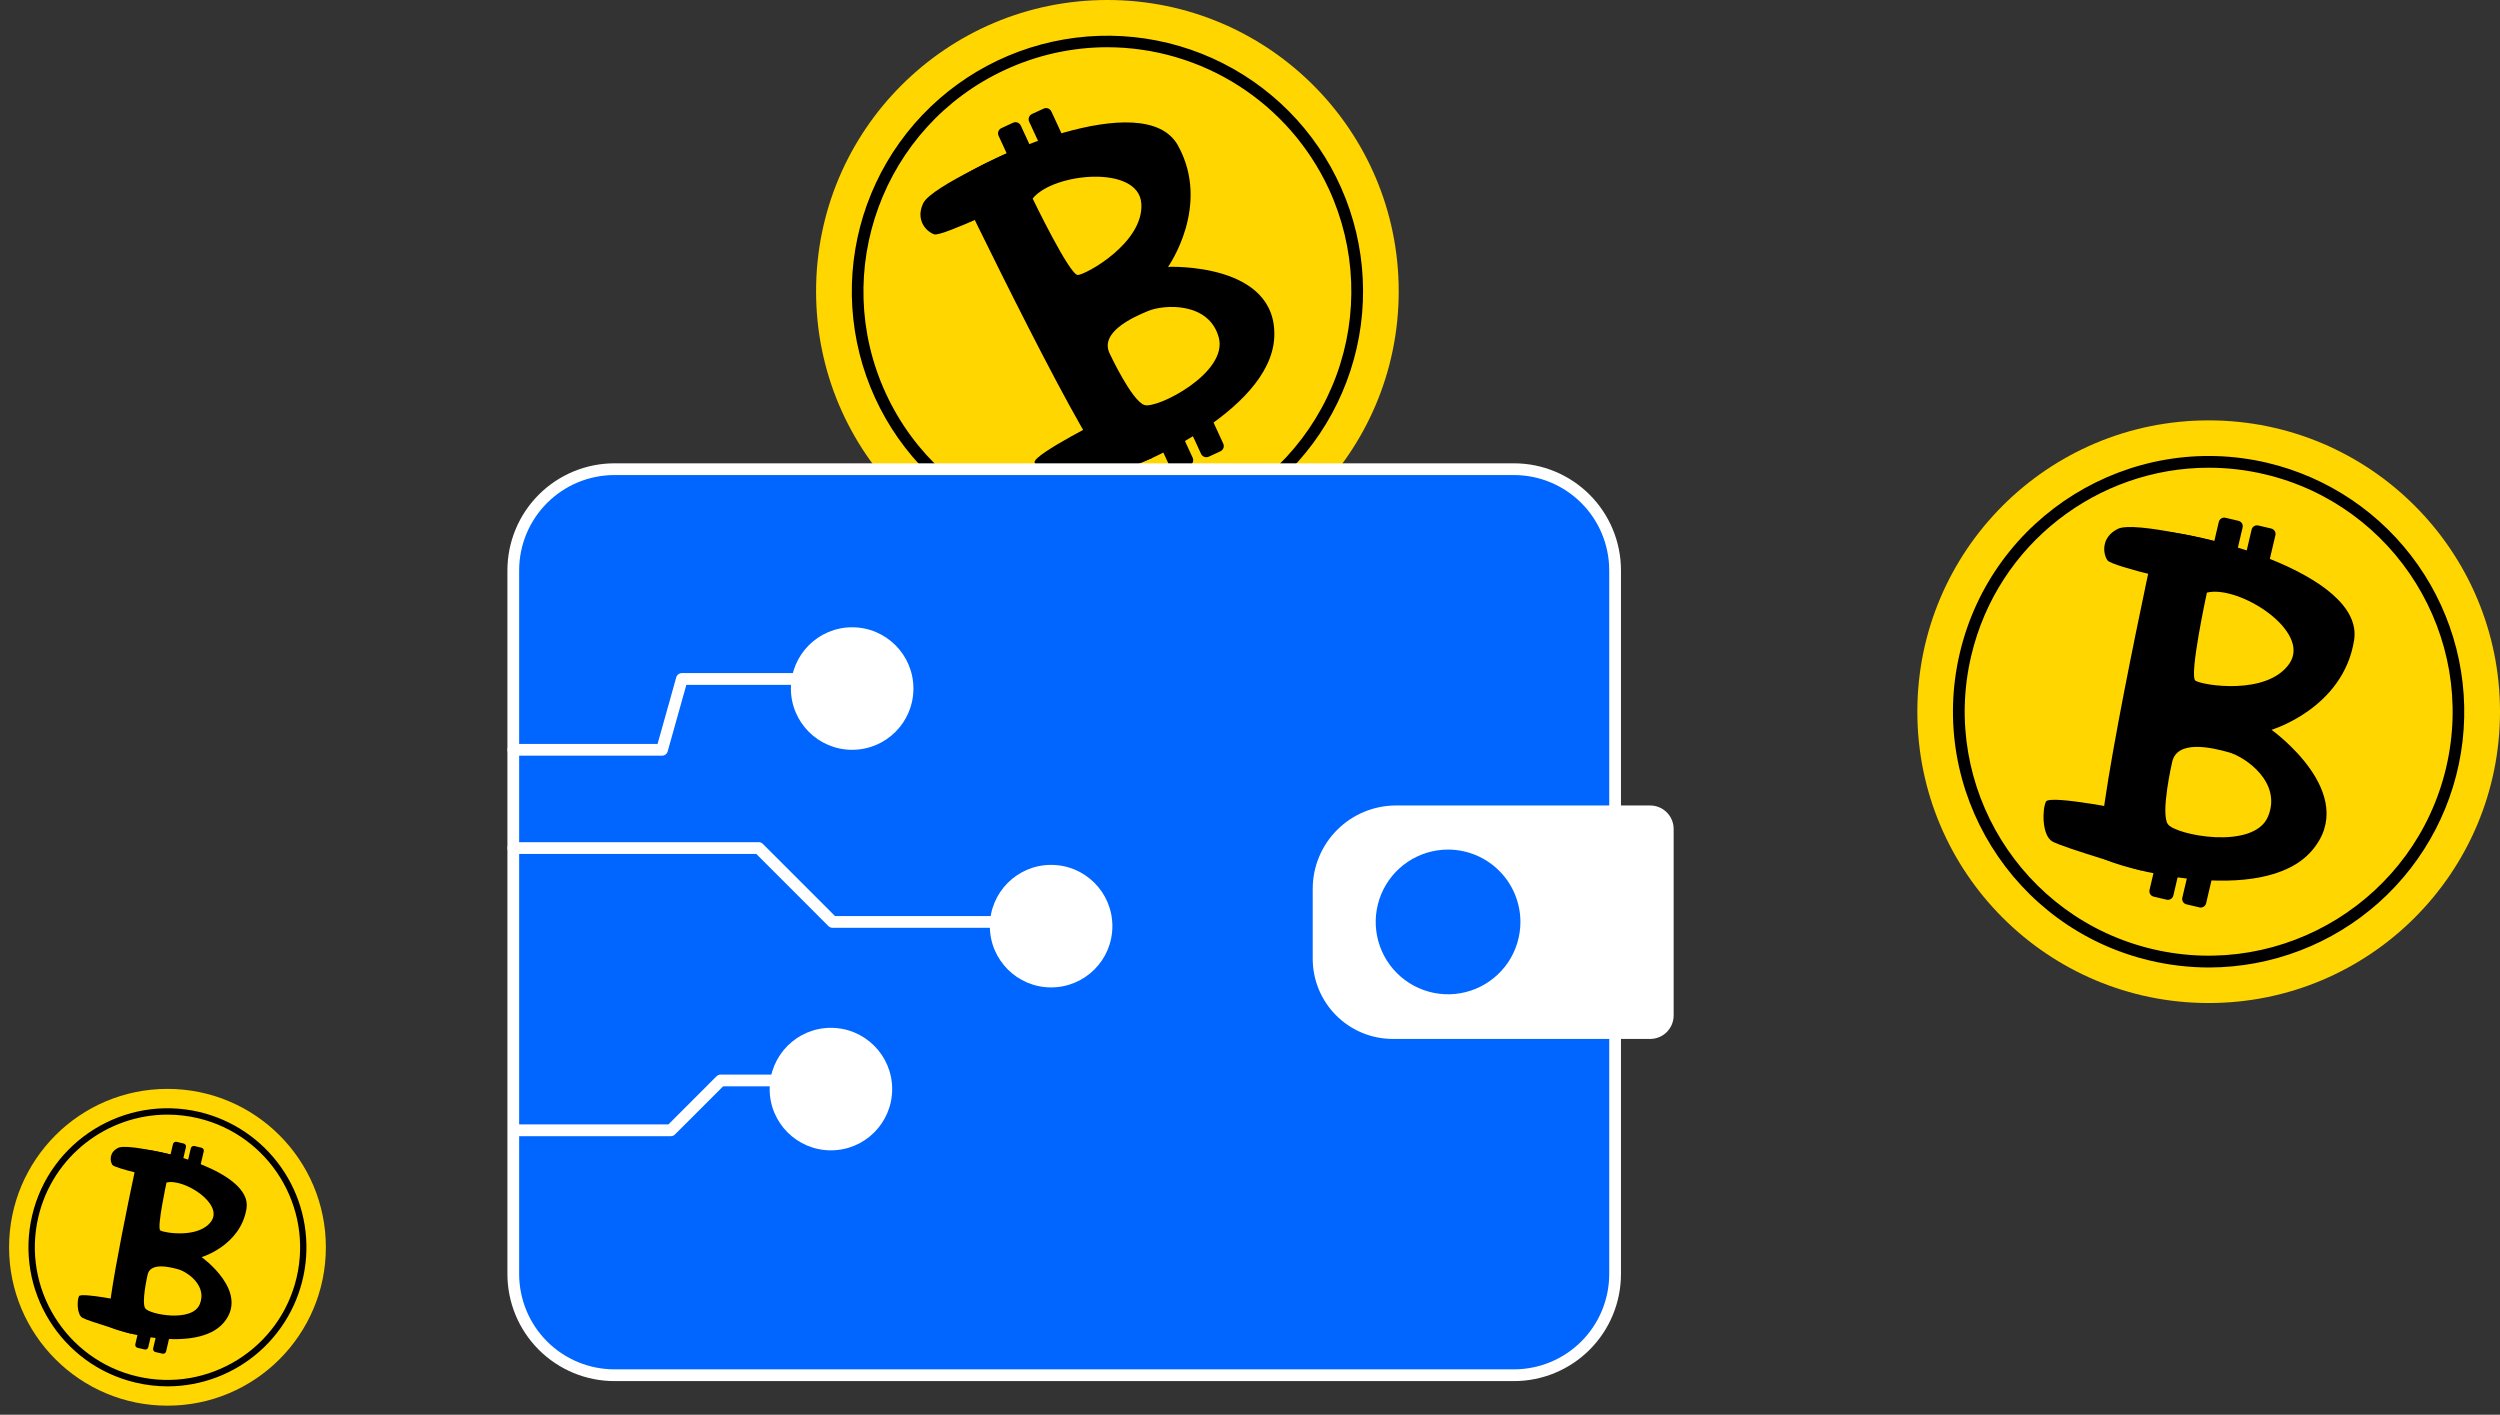 <svg width="258" height="146" viewBox="0 0 258 146" fill="none" xmlns="http://www.w3.org/2000/svg">
<rect x="0" y="0" width="258" height="146" fill="#333333" stroke="none"/>
<path d="M114.283 60.128C130.887 60.128 144.347 46.668 144.347 30.064C144.347 13.46 130.887 0 114.283 0C97.679 0 84.219 13.46 84.219 30.064C84.219 46.668 97.679 60.128 114.283 60.128Z" fill="#FFD600"/>
<path d="M104.801 15.432C104.801 15.432 96.114 19.223 95.276 20.971C94.439 22.719 95.622 23.931 96.421 24.186C97.22 24.442 105.383 20.503 105.383 20.503L104.801 15.432ZM114.543 42.932C114.543 42.932 106.612 46.877 106.771 47.712C106.93 48.546 108.566 50.74 109.839 50.549C111.112 50.359 118.926 47.255 118.926 47.255L114.543 42.932Z" fill="black"/>
<path d="M120.543 27.54C120.543 27.54 125.014 21.253 121.568 15.017C118.122 8.781 101.153 16.501 98.642 18.681C98.642 18.681 113.14 48.856 114.895 48.726C116.65 48.597 131.123 42.596 131.503 34.82C131.883 27.043 120.543 27.54 120.543 27.54ZM117.787 21.016C118.041 25.068 112.063 28.338 111.232 28.381C110.401 28.425 106.57 20.494 106.57 20.494C108.658 17.829 117.532 16.965 117.786 21.017L117.787 21.016ZM125.773 34.814C126.782 38.474 119.407 42.219 118.107 41.798C116.807 41.378 114.55 36.549 114.55 36.549C113.402 34.336 116.833 32.772 118.502 32.087C120.171 31.402 124.763 31.154 125.772 34.814L125.773 34.814Z" fill="black"/>
<path d="M104.549 12.664L103.347 13.22C103.046 13.358 102.915 13.714 103.054 14.015L105.098 18.444C105.237 18.744 105.593 18.875 105.894 18.737L107.096 18.182C107.396 18.043 107.528 17.687 107.389 17.386L105.344 12.957C105.206 12.657 104.849 12.526 104.549 12.664Z" fill="black"/>
<path d="M107.705 11.208L106.503 11.763C106.202 11.902 106.071 12.258 106.21 12.559L108.254 16.988C108.393 17.288 108.749 17.419 109.05 17.281L110.252 16.726C110.553 16.587 110.684 16.231 110.545 15.93L108.501 11.501C108.362 11.201 108.006 11.07 107.705 11.208Z" fill="black"/>
<path d="M120.243 42.514L119.041 43.069C118.74 43.208 118.609 43.564 118.748 43.865L120.792 48.293C120.931 48.594 121.287 48.725 121.588 48.586L122.79 48.031C123.091 47.892 123.222 47.536 123.083 47.236L121.039 42.807C120.9 42.506 120.544 42.375 120.243 42.514Z" fill="black"/>
<path d="M123.399 41.058L122.197 41.613C121.896 41.752 121.765 42.108 121.904 42.408L123.948 46.837C124.087 47.138 124.443 47.269 124.744 47.13L125.946 46.575C126.247 46.436 126.378 46.08 126.239 45.78L124.195 41.351C124.056 41.05 123.7 40.919 123.399 41.058Z" fill="black"/>
<path d="M114.323 56.449C107.818 56.458 101.538 54.062 96.691 49.723C91.844 45.384 88.771 39.407 88.063 32.94C87.354 26.473 89.06 19.973 92.853 14.687C96.645 9.402 102.257 5.704 108.61 4.304C114.963 2.904 121.61 3.901 127.273 7.103C132.936 10.305 137.216 15.486 139.291 21.652C141.366 27.818 141.09 34.533 138.515 40.507C135.941 46.482 131.249 51.294 125.343 54.021C121.887 55.614 118.128 56.442 114.323 56.449ZM114.269 4.874C110.629 4.878 107.033 5.674 103.731 7.206C91.127 13.024 85.607 28.012 91.425 40.615C97.243 53.219 112.232 58.739 124.835 52.921C130.897 50.122 135.599 45.03 137.907 38.764C140.214 32.499 139.939 25.573 137.14 19.511C135.119 15.146 131.892 11.449 127.84 8.855C123.788 6.262 119.08 4.881 114.269 4.874Z" fill="black"/>
<path d="M63.401 141.923H156.248C162.008 141.923 166.678 137.253 166.678 131.493V58.85C166.678 53.09 162.008 48.42 156.248 48.42L63.401 48.42C57.641 48.42 52.971 53.09 52.971 58.85L52.971 131.493C52.971 137.253 57.641 141.923 63.401 141.923Z" fill="#0166FF"/>
<path d="M156.248 142.529H63.401C60.475 142.526 57.67 141.362 55.601 139.293C53.532 137.224 52.369 134.419 52.365 131.493V58.85C52.369 55.924 53.532 53.119 55.601 51.05C57.67 48.981 60.475 47.818 63.401 47.815H156.248C159.174 47.818 161.979 48.981 164.048 51.05C166.117 53.119 167.28 55.924 167.284 58.85V131.493C167.28 134.419 166.117 137.224 164.048 139.293C161.979 141.362 159.174 142.526 156.248 142.529ZM63.401 49.026C60.796 49.029 58.299 50.065 56.458 51.907C54.616 53.748 53.58 56.245 53.577 58.85V131.493C53.58 134.098 54.616 136.595 56.458 138.437C58.299 140.278 60.796 141.314 63.401 141.317H156.248C158.853 141.314 161.35 140.278 163.191 138.437C165.033 136.595 166.069 134.098 166.072 131.493V58.85C166.069 56.245 165.033 53.748 163.191 51.907C161.35 50.065 158.853 49.029 156.248 49.026H63.401Z" fill="white"/>
<path d="M170.298 107.218H143.744C142.657 107.218 141.582 107.004 140.578 106.588C139.575 106.172 138.663 105.563 137.895 104.795C137.127 104.027 136.518 103.115 136.102 102.112C135.686 101.108 135.472 100.033 135.472 98.947V91.727C135.472 90.597 135.695 89.479 136.127 88.435C136.559 87.392 137.193 86.443 137.992 85.645C138.79 84.846 139.739 84.213 140.782 83.78C141.826 83.348 142.944 83.126 144.074 83.126H170.298C170.616 83.126 170.931 83.188 171.225 83.31C171.519 83.432 171.786 83.61 172.011 83.835C172.236 84.06 172.414 84.327 172.536 84.621C172.658 84.915 172.72 85.23 172.72 85.548V104.795C172.72 105.113 172.658 105.428 172.536 105.722C172.414 106.016 172.236 106.283 172.011 106.508C171.786 106.733 171.519 106.912 171.225 107.033C170.931 107.155 170.616 107.218 170.298 107.218Z" fill="white"/>
<path d="M149.44 103.216C153.899 103.216 157.514 99.602 157.514 95.143C157.514 90.684 153.899 87.069 149.44 87.069C144.981 87.069 141.367 90.684 141.367 95.143C141.367 99.602 144.981 103.216 149.44 103.216Z" fill="#0166FF"/>
<path d="M149.44 103.822C147.724 103.822 146.046 103.313 144.619 102.36C143.191 101.406 142.079 100.051 141.422 98.465C140.765 96.879 140.593 95.134 140.928 93.45C141.263 91.766 142.089 90.22 143.303 89.006C144.517 87.792 146.063 86.966 147.747 86.631C149.431 86.296 151.176 86.468 152.762 87.124C154.348 87.781 155.703 88.894 156.657 90.321C157.61 91.748 158.12 93.426 158.12 95.143C158.117 97.444 157.202 99.65 155.575 101.277C153.948 102.904 151.742 103.82 149.44 103.822ZM149.44 87.676C147.964 87.676 146.52 88.113 145.292 88.934C144.063 89.754 143.106 90.92 142.541 92.285C141.976 93.649 141.828 95.151 142.116 96.6C142.404 98.048 143.115 99.379 144.159 100.423C145.204 101.468 146.534 102.179 147.983 102.467C149.431 102.755 150.933 102.607 152.297 102.042C153.662 101.477 154.828 100.52 155.649 99.292C156.469 98.064 156.907 96.62 156.907 95.143C156.905 93.163 156.117 91.266 154.718 89.866C153.318 88.466 151.42 87.678 149.44 87.676V87.676Z" fill="white"/>
<path d="M87.943 77.38C91.434 77.38 94.265 74.55 94.265 71.058C94.265 67.567 91.434 64.736 87.943 64.736C84.451 64.736 81.621 67.567 81.621 71.058C81.621 74.55 84.451 77.38 87.943 77.38Z" fill="white"/>
<path d="M108.475 101.9C111.967 101.9 114.797 99.07 114.797 95.578C114.797 92.086 111.967 89.256 108.475 89.256C104.983 89.256 102.153 92.086 102.153 95.578C102.153 99.07 104.983 101.9 108.475 101.9Z" fill="white"/>
<path d="M85.75 118.716C89.241 118.716 92.072 115.886 92.072 112.394C92.072 108.903 89.241 106.072 85.75 106.072C82.258 106.072 79.428 108.903 79.428 112.394C79.428 115.886 82.258 118.716 85.75 118.716Z" fill="white"/>
<path d="M68.321 77.986H52.971C52.812 77.983 52.661 77.918 52.549 77.805C52.438 77.691 52.375 77.539 52.375 77.38C52.375 77.221 52.438 77.068 52.549 76.955C52.661 76.841 52.812 76.776 52.971 76.774H67.862L69.788 69.905C69.824 69.778 69.9 69.666 70.005 69.586C70.111 69.506 70.239 69.463 70.371 69.463H87.943C88.102 69.466 88.253 69.531 88.365 69.644C88.476 69.757 88.539 69.91 88.539 70.069C88.539 70.228 88.476 70.38 88.365 70.494C88.253 70.607 88.102 70.672 87.943 70.675H70.831L68.904 77.543C68.869 77.671 68.792 77.783 68.687 77.862C68.582 77.942 68.453 77.986 68.321 77.986ZM107.108 95.749H85.921C85.841 95.749 85.762 95.733 85.689 95.702C85.615 95.672 85.549 95.627 85.492 95.571L78.045 88.124H52.971C52.812 88.121 52.661 88.056 52.549 87.943C52.438 87.829 52.375 87.677 52.375 87.518C52.375 87.359 52.438 87.206 52.549 87.093C52.661 86.979 52.812 86.914 52.971 86.912H78.296C78.457 86.912 78.611 86.976 78.725 87.089L86.172 94.537H107.108C107.188 94.535 107.268 94.55 107.343 94.58C107.418 94.61 107.486 94.654 107.543 94.711C107.6 94.767 107.646 94.834 107.677 94.908C107.708 94.983 107.724 95.062 107.724 95.143C107.724 95.223 107.708 95.303 107.677 95.377C107.646 95.451 107.6 95.518 107.543 95.575C107.486 95.631 107.418 95.675 107.343 95.705C107.268 95.735 107.188 95.75 107.108 95.749ZM69.229 117.253H53.356C53.197 117.25 53.045 117.185 52.934 117.072C52.822 116.958 52.76 116.806 52.76 116.647C52.76 116.488 52.822 116.335 52.934 116.222C53.045 116.109 53.197 116.044 53.356 116.041H68.978L73.944 111.074C74.058 110.961 74.212 110.897 74.373 110.897H89.68C89.838 110.9 89.99 110.965 90.102 111.078C90.213 111.191 90.275 111.344 90.275 111.503C90.275 111.662 90.213 111.814 90.102 111.928C89.99 112.041 89.838 112.106 89.68 112.109H74.624L69.657 117.075C69.544 117.189 69.39 117.253 69.229 117.253Z" fill="white"/>
<path d="M227.935 103.513C244.539 103.513 258 90.052 258 73.448C258 56.843 244.539 43.383 227.935 43.383C211.331 43.383 197.87 56.843 197.87 73.448C197.87 90.052 211.331 103.513 227.935 103.513Z" fill="#FFD600"/>
<path d="M229.477 56.08C229.477 56.08 220.298 53.716 218.561 54.578C216.824 55.438 217.01 57.122 217.482 57.815C217.954 58.507 226.812 60.433 226.812 60.433L229.477 56.08ZM220.214 83.746C220.214 83.746 211.535 81.969 211.146 82.724C210.757 83.479 210.695 86.215 211.816 86.849C212.936 87.483 221.003 89.85 221.003 89.85L220.214 83.746Z" fill="black"/>
<path d="M234.421 75.315C234.421 75.315 241.816 73.116 242.942 66.08C244.069 59.044 225.945 54.675 222.625 54.846C222.625 54.846 215.46 87.548 216.923 88.527C218.385 89.506 233.483 93.693 238.573 87.801C243.662 81.909 234.421 75.315 234.421 75.315ZM236.267 68.478C233.972 71.826 227.248 70.721 226.567 70.243C225.886 69.765 227.752 61.158 227.752 61.158C231.04 60.344 238.563 65.129 236.267 68.478ZM234.061 84.266C232.601 87.772 224.484 86.18 223.719 85.047C222.954 83.915 224.15 78.721 224.15 78.721C224.608 76.271 228.274 77.152 230.012 77.64C231.749 78.128 235.521 80.761 234.061 84.266H234.061Z" fill="black"/>
<path d="M231.012 53.75L229.669 53.434C229.362 53.361 229.054 53.552 228.982 53.859L227.852 58.661C227.78 58.969 227.97 59.277 228.278 59.349L229.621 59.665C229.928 59.737 230.236 59.547 230.308 59.239L231.438 54.437C231.51 54.13 231.32 53.822 231.012 53.75Z" fill="black"/>
<path d="M234.396 54.545L233.053 54.23C232.746 54.157 232.438 54.348 232.366 54.655L231.236 59.457C231.164 59.765 231.354 60.073 231.662 60.145L233.005 60.461C233.312 60.533 233.62 60.343 233.692 60.035L234.822 55.233C234.894 54.926 234.704 54.618 234.396 54.545Z" fill="black"/>
<path d="M224.992 86.932L223.649 86.616C223.341 86.544 223.033 86.735 222.961 87.042L221.831 91.844C221.759 92.151 221.95 92.459 222.257 92.532L223.6 92.848C223.907 92.92 224.215 92.729 224.288 92.422L225.417 87.62C225.49 87.312 225.299 87.005 224.992 86.932Z" fill="black"/>
<path d="M228.375 87.728L227.032 87.412C226.725 87.34 226.417 87.531 226.345 87.838L225.215 92.64C225.143 92.947 225.333 93.255 225.641 93.328L226.984 93.644C227.291 93.716 227.599 93.525 227.671 93.218L228.801 88.416C228.873 88.108 228.683 87.8 228.375 87.728Z" fill="black"/>
<path d="M227.985 99.845C225.934 99.844 223.889 99.605 221.893 99.134C207.729 95.802 198.917 81.568 202.249 67.405C205.581 53.241 219.815 44.429 233.979 47.761C240.272 49.246 245.801 52.989 249.518 58.281C253.234 63.572 254.878 70.044 254.139 76.468C253.4 82.891 250.328 88.82 245.507 93.129C240.686 97.439 234.451 99.828 227.985 99.845ZM227.935 48.269C216.519 48.269 206.154 56.099 203.429 67.682C200.25 81.195 208.657 94.775 222.17 97.954C235.683 101.133 249.264 92.726 252.442 79.213C255.621 65.7 247.214 52.12 233.701 48.941C231.811 48.495 229.876 48.269 227.934 48.269H227.935Z" fill="black"/>
<path d="M17.283 145.065C26.311 145.065 33.629 137.747 33.629 128.719C33.629 119.692 26.311 112.373 17.283 112.373C8.255 112.373 0.937 119.692 0.937 128.719C0.937 137.747 8.255 145.065 17.283 145.065Z" fill="#FFD600"/>
<path d="M18.121 119.277C18.121 119.277 13.131 117.992 12.187 118.46C11.242 118.928 11.343 119.844 11.6 120.22C11.856 120.596 16.672 121.644 16.672 121.644L18.121 119.277ZM13.085 134.319C13.085 134.319 8.367 133.353 8.155 133.763C7.943 134.174 7.91 135.661 8.519 136.006C9.128 136.351 13.514 137.638 13.514 137.638L13.085 134.319Z" fill="black"/>
<path d="M20.809 129.735C20.809 129.735 24.83 128.54 25.442 124.714C26.055 120.889 16.201 118.513 14.396 118.606C14.396 118.606 10.501 136.386 11.296 136.919C12.091 137.451 20.3 139.727 23.067 136.524C25.834 133.32 20.809 129.735 20.809 129.735ZM21.813 126.018C20.565 127.838 16.91 127.237 16.539 126.978C16.169 126.718 17.184 122.038 17.184 122.038C18.971 121.595 23.061 124.197 21.813 126.018ZM20.613 134.602C19.82 136.508 15.407 135.642 14.991 135.027C14.575 134.411 15.225 131.587 15.225 131.587C15.474 130.255 17.467 130.734 18.412 130.999C19.357 131.265 21.407 132.696 20.614 134.602H20.613Z" fill="black"/>
<path d="M18.956 118.01L18.226 117.838C18.059 117.798 17.891 117.902 17.852 118.069L17.238 120.68C17.198 120.847 17.302 121.015 17.469 121.054L18.2 121.226C18.367 121.265 18.534 121.161 18.573 120.994L19.188 118.383C19.227 118.216 19.123 118.049 18.956 118.01Z" fill="black"/>
<path d="M20.796 118.442L20.066 118.27C19.899 118.231 19.731 118.335 19.692 118.502L19.078 121.113C19.038 121.28 19.142 121.447 19.309 121.487L20.039 121.658C20.206 121.698 20.374 121.594 20.413 121.427L21.027 118.816C21.067 118.649 20.963 118.482 20.796 118.442Z" fill="black"/>
<path d="M15.683 136.051L14.953 135.879C14.785 135.839 14.618 135.943 14.579 136.11L13.964 138.721C13.925 138.888 14.029 139.056 14.196 139.095L14.926 139.267C15.093 139.306 15.261 139.202 15.3 139.035L15.914 136.424C15.953 136.257 15.85 136.09 15.683 136.051Z" fill="black"/>
<path d="M17.522 136.484L16.792 136.312C16.625 136.273 16.458 136.377 16.418 136.544L15.804 139.155C15.765 139.322 15.868 139.489 16.036 139.529L16.766 139.7C16.933 139.74 17.1 139.636 17.14 139.469L17.754 136.858C17.793 136.691 17.69 136.523 17.522 136.484Z" fill="black"/>
<path d="M17.31 143.072C16.195 143.071 15.083 142.942 13.998 142.685C6.297 140.874 1.506 133.135 3.318 125.434C5.129 117.734 12.868 112.942 20.569 114.754C23.991 115.561 26.997 117.597 29.017 120.474C31.038 123.351 31.932 126.869 31.53 130.362C31.128 133.854 29.458 137.078 26.837 139.421C24.216 141.764 20.826 143.063 17.31 143.072ZM17.283 115.03C11.076 115.03 5.441 119.288 3.959 125.585C2.231 132.932 6.802 140.316 14.149 142.044C21.496 143.772 28.879 139.201 30.608 131.854C32.336 124.507 27.765 117.124 20.418 115.395C19.39 115.153 18.338 115.03 17.282 115.03H17.283Z" fill="black"/>
</svg>
